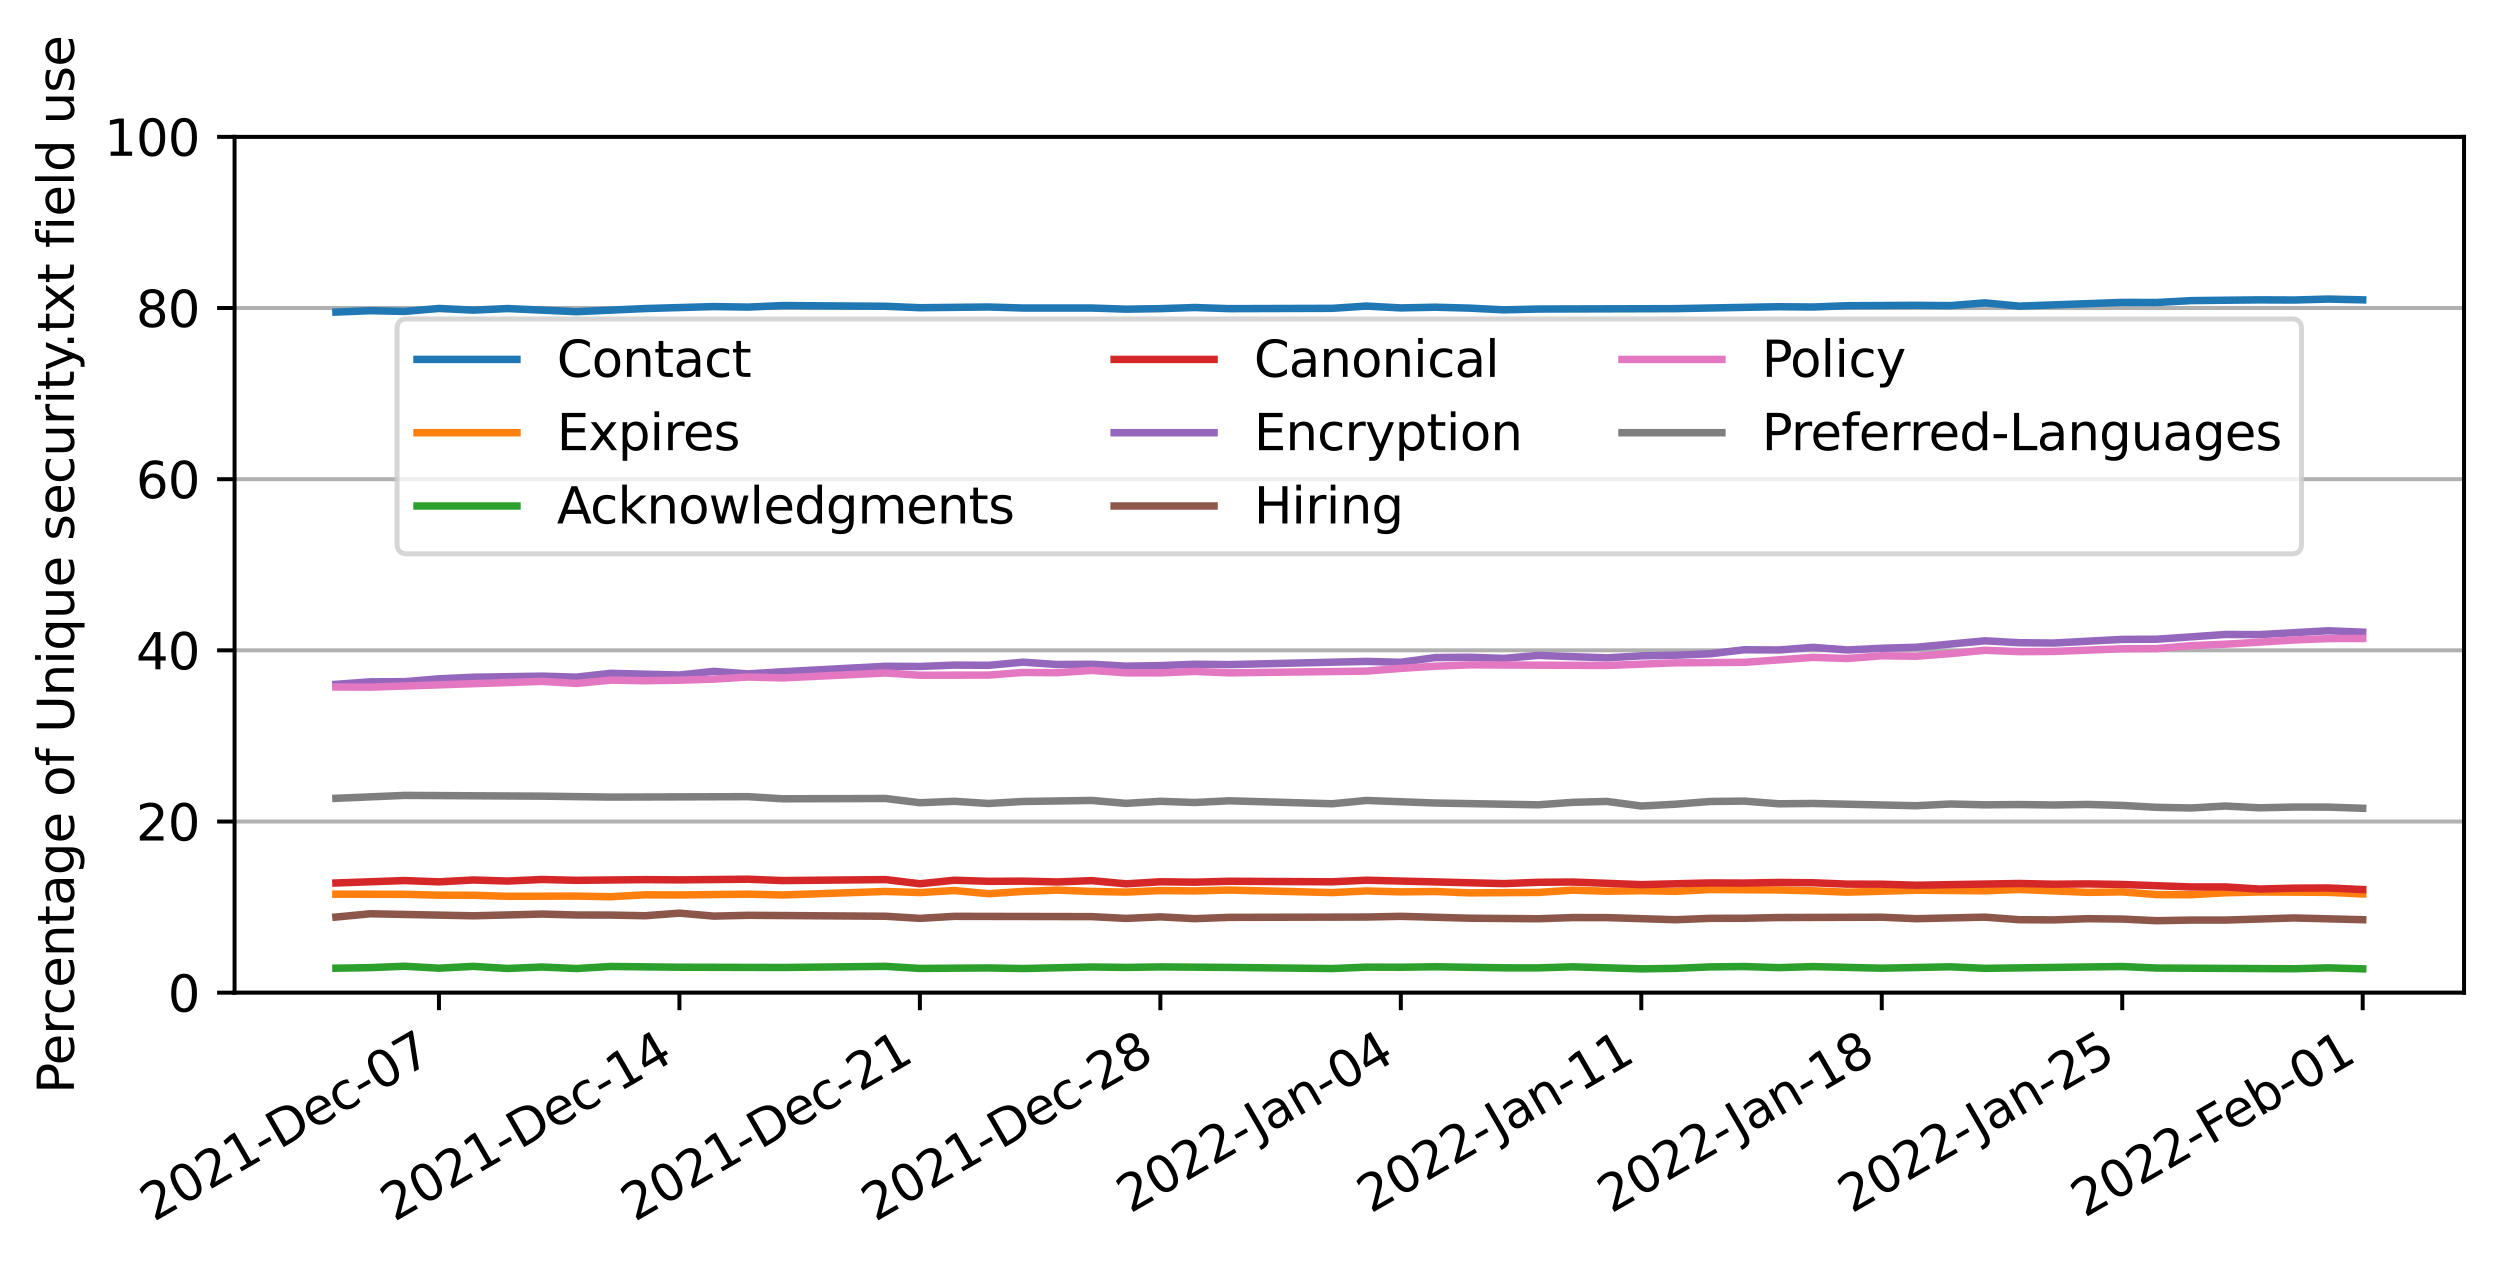 <?xml version="1.0" encoding="utf-8" standalone="no"?>
<!DOCTYPE svg PUBLIC "-//W3C//DTD SVG 1.1//EN"
  "http://www.w3.org/Graphics/SVG/1.1/DTD/svg11.dtd">
<svg xmlns:xlink="http://www.w3.org/1999/xlink" width="500.566pt" height="253.715pt" viewBox="0 0 500.566 253.715" xmlns="http://www.w3.org/2000/svg" version="1.1">
 <defs>
  <style type="text/css">*{stroke-linejoin: round; stroke-linecap: butt}</style>
 </defs>
 <g id="figure_1">
  <g id="patch_1">
   <path d="M 0 253.715 
L 500.566 253.715 
L 500.566 0 
L 0 0 
z
" style="fill: #ffffff"/>
  </g>
  <g id="axes_1">
   <g id="patch_2">
    <path d="M 46.966 198.763 
L 493.366 198.763 
L 493.366 27.403 
L 46.966 27.403 
z
" style="fill: #ffffff"/>
   </g>
   <g id="matplotlib.axis_1">
    <g id="xtick_1">
     <g id="line2d_1">
      <defs>
       <path id="m203f8d5d18" d="M 0 0 
L 0 3.5 
" style="stroke: #000000; stroke-width: 0.8"/>
      </defs>
      <g>
       <use xlink:href="#m203f8d5d18" x="87.891" y="198.763" style="stroke: #000000; stroke-width: 0.8"/>
      </g>
     </g>
     <g id="text_1">
      <!-- 2021-Dec-07 -->
      <g transform="translate(30.783 244.714)rotate(-30)scale(0.1 -0.1)">
       <defs>
        <path id="DejaVuSans-32" d="M 1228 531 
L 3431 531 
L 3431 0 
L 469 0 
L 469 531 
Q 828 903 1448 1529 
Q 2069 2156 2228 2338 
Q 2531 2678 2651 2914 
Q 2772 3150 2772 3378 
Q 2772 3750 2511 3984 
Q 2250 4219 1831 4219 
Q 1534 4219 1204 4116 
Q 875 4013 500 3803 
L 500 4441 
Q 881 4594 1212 4672 
Q 1544 4750 1819 4750 
Q 2544 4750 2975 4387 
Q 3406 4025 3406 3419 
Q 3406 3131 3298 2873 
Q 3191 2616 2906 2266 
Q 2828 2175 2409 1742 
Q 1991 1309 1228 531 
z
" transform="scale(0.016)"/>
        <path id="DejaVuSans-30" d="M 2034 4250 
Q 1547 4250 1301 3770 
Q 1056 3291 1056 2328 
Q 1056 1369 1301 889 
Q 1547 409 2034 409 
Q 2525 409 2770 889 
Q 3016 1369 3016 2328 
Q 3016 3291 2770 3770 
Q 2525 4250 2034 4250 
z
M 2034 4750 
Q 2819 4750 3233 4129 
Q 3647 3509 3647 2328 
Q 3647 1150 3233 529 
Q 2819 -91 2034 -91 
Q 1250 -91 836 529 
Q 422 1150 422 2328 
Q 422 3509 836 4129 
Q 1250 4750 2034 4750 
z
" transform="scale(0.016)"/>
        <path id="DejaVuSans-31" d="M 794 531 
L 1825 531 
L 1825 4091 
L 703 3866 
L 703 4441 
L 1819 4666 
L 2450 4666 
L 2450 531 
L 3481 531 
L 3481 0 
L 794 0 
L 794 531 
z
" transform="scale(0.016)"/>
        <path id="DejaVuSans-2d" d="M 313 2009 
L 1997 2009 
L 1997 1497 
L 313 1497 
L 313 2009 
z
" transform="scale(0.016)"/>
        <path id="DejaVuSans-44" d="M 1259 4147 
L 1259 519 
L 2022 519 
Q 2988 519 3436 956 
Q 3884 1394 3884 2338 
Q 3884 3275 3436 3711 
Q 2988 4147 2022 4147 
L 1259 4147 
z
M 628 4666 
L 1925 4666 
Q 3281 4666 3915 4102 
Q 4550 3538 4550 2338 
Q 4550 1131 3912 565 
Q 3275 0 1925 0 
L 628 0 
L 628 4666 
z
" transform="scale(0.016)"/>
        <path id="DejaVuSans-65" d="M 3597 1894 
L 3597 1613 
L 953 1613 
Q 991 1019 1311 708 
Q 1631 397 2203 397 
Q 2534 397 2845 478 
Q 3156 559 3463 722 
L 3463 178 
Q 3153 47 2828 -22 
Q 2503 -91 2169 -91 
Q 1331 -91 842 396 
Q 353 884 353 1716 
Q 353 2575 817 3079 
Q 1281 3584 2069 3584 
Q 2775 3584 3186 3129 
Q 3597 2675 3597 1894 
z
M 3022 2063 
Q 3016 2534 2758 2815 
Q 2500 3097 2075 3097 
Q 1594 3097 1305 2825 
Q 1016 2553 972 2059 
L 3022 2063 
z
" transform="scale(0.016)"/>
        <path id="DejaVuSans-63" d="M 3122 3366 
L 3122 2828 
Q 2878 2963 2633 3030 
Q 2388 3097 2138 3097 
Q 1578 3097 1268 2742 
Q 959 2388 959 1747 
Q 959 1106 1268 751 
Q 1578 397 2138 397 
Q 2388 397 2633 464 
Q 2878 531 3122 666 
L 3122 134 
Q 2881 22 2623 -34 
Q 2366 -91 2075 -91 
Q 1284 -91 818 406 
Q 353 903 353 1747 
Q 353 2603 823 3093 
Q 1294 3584 2113 3584 
Q 2378 3584 2631 3529 
Q 2884 3475 3122 3366 
z
" transform="scale(0.016)"/>
        <path id="DejaVuSans-37" d="M 525 4666 
L 3525 4666 
L 3525 4397 
L 1831 0 
L 1172 0 
L 2766 4134 
L 525 4134 
L 525 4666 
z
" transform="scale(0.016)"/>
       </defs>
       <use xlink:href="#DejaVuSans-32"/>
       <use xlink:href="#DejaVuSans-30" x="63.623"/>
       <use xlink:href="#DejaVuSans-32" x="127.246"/>
       <use xlink:href="#DejaVuSans-31" x="190.869"/>
       <use xlink:href="#DejaVuSans-2d" x="254.492"/>
       <use xlink:href="#DejaVuSans-44" x="290.576"/>
       <use xlink:href="#DejaVuSans-65" x="367.578"/>
       <use xlink:href="#DejaVuSans-63" x="429.102"/>
       <use xlink:href="#DejaVuSans-2d" x="484.082"/>
       <use xlink:href="#DejaVuSans-30" x="520.166"/>
       <use xlink:href="#DejaVuSans-37" x="583.789"/>
      </g>
     </g>
    </g>
    <g id="xtick_2">
     <g id="line2d_2">
      <g>
       <use xlink:href="#m203f8d5d18" x="136.039" y="198.763" style="stroke: #000000; stroke-width: 0.8"/>
      </g>
     </g>
     <g id="text_2">
      <!-- 2021-Dec-14 -->
      <g transform="translate(78.931 244.714)rotate(-30)scale(0.1 -0.1)">
       <defs>
        <path id="DejaVuSans-34" d="M 2419 4116 
L 825 1625 
L 2419 1625 
L 2419 4116 
z
M 2253 4666 
L 3047 4666 
L 3047 1625 
L 3713 1625 
L 3713 1100 
L 3047 1100 
L 3047 0 
L 2419 0 
L 2419 1100 
L 313 1100 
L 313 1709 
L 2253 4666 
z
" transform="scale(0.016)"/>
       </defs>
       <use xlink:href="#DejaVuSans-32"/>
       <use xlink:href="#DejaVuSans-30" x="63.623"/>
       <use xlink:href="#DejaVuSans-32" x="127.246"/>
       <use xlink:href="#DejaVuSans-31" x="190.869"/>
       <use xlink:href="#DejaVuSans-2d" x="254.492"/>
       <use xlink:href="#DejaVuSans-44" x="290.576"/>
       <use xlink:href="#DejaVuSans-65" x="367.578"/>
       <use xlink:href="#DejaVuSans-63" x="429.102"/>
       <use xlink:href="#DejaVuSans-2d" x="484.082"/>
       <use xlink:href="#DejaVuSans-31" x="520.166"/>
       <use xlink:href="#DejaVuSans-34" x="583.789"/>
      </g>
     </g>
    </g>
    <g id="xtick_3">
     <g id="line2d_3">
      <g>
       <use xlink:href="#m203f8d5d18" x="184.187" y="198.763" style="stroke: #000000; stroke-width: 0.8"/>
      </g>
     </g>
     <g id="text_3">
      <!-- 2021-Dec-21 -->
      <g transform="translate(127.079 244.714)rotate(-30)scale(0.1 -0.1)">
       <use xlink:href="#DejaVuSans-32"/>
       <use xlink:href="#DejaVuSans-30" x="63.623"/>
       <use xlink:href="#DejaVuSans-32" x="127.246"/>
       <use xlink:href="#DejaVuSans-31" x="190.869"/>
       <use xlink:href="#DejaVuSans-2d" x="254.492"/>
       <use xlink:href="#DejaVuSans-44" x="290.576"/>
       <use xlink:href="#DejaVuSans-65" x="367.578"/>
       <use xlink:href="#DejaVuSans-63" x="429.102"/>
       <use xlink:href="#DejaVuSans-2d" x="484.082"/>
       <use xlink:href="#DejaVuSans-32" x="520.166"/>
       <use xlink:href="#DejaVuSans-31" x="583.789"/>
      </g>
     </g>
    </g>
    <g id="xtick_4">
     <g id="line2d_4">
      <g>
       <use xlink:href="#m203f8d5d18" x="232.335" y="198.763" style="stroke: #000000; stroke-width: 0.8"/>
      </g>
     </g>
     <g id="text_4">
      <!-- 2021-Dec-28 -->
      <g transform="translate(175.227 244.714)rotate(-30)scale(0.1 -0.1)">
       <defs>
        <path id="DejaVuSans-38" d="M 2034 2216 
Q 1584 2216 1326 1975 
Q 1069 1734 1069 1313 
Q 1069 891 1326 650 
Q 1584 409 2034 409 
Q 2484 409 2743 651 
Q 3003 894 3003 1313 
Q 3003 1734 2745 1975 
Q 2488 2216 2034 2216 
z
M 1403 2484 
Q 997 2584 770 2862 
Q 544 3141 544 3541 
Q 544 4100 942 4425 
Q 1341 4750 2034 4750 
Q 2731 4750 3128 4425 
Q 3525 4100 3525 3541 
Q 3525 3141 3298 2862 
Q 3072 2584 2669 2484 
Q 3125 2378 3379 2068 
Q 3634 1759 3634 1313 
Q 3634 634 3220 271 
Q 2806 -91 2034 -91 
Q 1263 -91 848 271 
Q 434 634 434 1313 
Q 434 1759 690 2068 
Q 947 2378 1403 2484 
z
M 1172 3481 
Q 1172 3119 1398 2916 
Q 1625 2713 2034 2713 
Q 2441 2713 2670 2916 
Q 2900 3119 2900 3481 
Q 2900 3844 2670 4047 
Q 2441 4250 2034 4250 
Q 1625 4250 1398 4047 
Q 1172 3844 1172 3481 
z
" transform="scale(0.016)"/>
       </defs>
       <use xlink:href="#DejaVuSans-32"/>
       <use xlink:href="#DejaVuSans-30" x="63.623"/>
       <use xlink:href="#DejaVuSans-32" x="127.246"/>
       <use xlink:href="#DejaVuSans-31" x="190.869"/>
       <use xlink:href="#DejaVuSans-2d" x="254.492"/>
       <use xlink:href="#DejaVuSans-44" x="290.576"/>
       <use xlink:href="#DejaVuSans-65" x="367.578"/>
       <use xlink:href="#DejaVuSans-63" x="429.102"/>
       <use xlink:href="#DejaVuSans-2d" x="484.082"/>
       <use xlink:href="#DejaVuSans-32" x="520.166"/>
       <use xlink:href="#DejaVuSans-38" x="583.789"/>
      </g>
     </g>
    </g>
    <g id="xtick_5">
     <g id="line2d_5">
      <g>
       <use xlink:href="#m203f8d5d18" x="280.483" y="198.763" style="stroke: #000000; stroke-width: 0.8"/>
      </g>
     </g>
     <g id="text_5">
      <!-- 2022-Jan-04 -->
      <g transform="translate(226.296 243.028)rotate(-30)scale(0.1 -0.1)">
       <defs>
        <path id="DejaVuSans-4a" d="M 628 4666 
L 1259 4666 
L 1259 325 
Q 1259 -519 939 -900 
Q 619 -1281 -91 -1281 
L -331 -1281 
L -331 -750 
L -134 -750 
Q 284 -750 456 -515 
Q 628 -281 628 325 
L 628 4666 
z
" transform="scale(0.016)"/>
        <path id="DejaVuSans-61" d="M 2194 1759 
Q 1497 1759 1228 1600 
Q 959 1441 959 1056 
Q 959 750 1161 570 
Q 1363 391 1709 391 
Q 2188 391 2477 730 
Q 2766 1069 2766 1631 
L 2766 1759 
L 2194 1759 
z
M 3341 1997 
L 3341 0 
L 2766 0 
L 2766 531 
Q 2569 213 2275 61 
Q 1981 -91 1556 -91 
Q 1019 -91 701 211 
Q 384 513 384 1019 
Q 384 1609 779 1909 
Q 1175 2209 1959 2209 
L 2766 2209 
L 2766 2266 
Q 2766 2663 2505 2880 
Q 2244 3097 1772 3097 
Q 1472 3097 1187 3025 
Q 903 2953 641 2809 
L 641 3341 
Q 956 3463 1253 3523 
Q 1550 3584 1831 3584 
Q 2591 3584 2966 3190 
Q 3341 2797 3341 1997 
z
" transform="scale(0.016)"/>
        <path id="DejaVuSans-6e" d="M 3513 2113 
L 3513 0 
L 2938 0 
L 2938 2094 
Q 2938 2591 2744 2837 
Q 2550 3084 2163 3084 
Q 1697 3084 1428 2787 
Q 1159 2491 1159 1978 
L 1159 0 
L 581 0 
L 581 3500 
L 1159 3500 
L 1159 2956 
Q 1366 3272 1645 3428 
Q 1925 3584 2291 3584 
Q 2894 3584 3203 3211 
Q 3513 2838 3513 2113 
z
" transform="scale(0.016)"/>
       </defs>
       <use xlink:href="#DejaVuSans-32"/>
       <use xlink:href="#DejaVuSans-30" x="63.623"/>
       <use xlink:href="#DejaVuSans-32" x="127.246"/>
       <use xlink:href="#DejaVuSans-32" x="190.869"/>
       <use xlink:href="#DejaVuSans-2d" x="254.492"/>
       <use xlink:href="#DejaVuSans-4a" x="296.201"/>
       <use xlink:href="#DejaVuSans-61" x="325.693"/>
       <use xlink:href="#DejaVuSans-6e" x="386.973"/>
       <use xlink:href="#DejaVuSans-2d" x="450.352"/>
       <use xlink:href="#DejaVuSans-30" x="486.436"/>
       <use xlink:href="#DejaVuSans-34" x="550.059"/>
      </g>
     </g>
    </g>
    <g id="xtick_6">
     <g id="line2d_6">
      <g>
       <use xlink:href="#m203f8d5d18" x="328.631" y="198.763" style="stroke: #000000; stroke-width: 0.8"/>
      </g>
     </g>
     <g id="text_6">
      <!-- 2022-Jan-11 -->
      <g transform="translate(274.444 243.028)rotate(-30)scale(0.1 -0.1)">
       <use xlink:href="#DejaVuSans-32"/>
       <use xlink:href="#DejaVuSans-30" x="63.623"/>
       <use xlink:href="#DejaVuSans-32" x="127.246"/>
       <use xlink:href="#DejaVuSans-32" x="190.869"/>
       <use xlink:href="#DejaVuSans-2d" x="254.492"/>
       <use xlink:href="#DejaVuSans-4a" x="296.201"/>
       <use xlink:href="#DejaVuSans-61" x="325.693"/>
       <use xlink:href="#DejaVuSans-6e" x="386.973"/>
       <use xlink:href="#DejaVuSans-2d" x="450.352"/>
       <use xlink:href="#DejaVuSans-31" x="486.436"/>
       <use xlink:href="#DejaVuSans-31" x="550.059"/>
      </g>
     </g>
    </g>
    <g id="xtick_7">
     <g id="line2d_7">
      <g>
       <use xlink:href="#m203f8d5d18" x="376.779" y="198.763" style="stroke: #000000; stroke-width: 0.8"/>
      </g>
     </g>
     <g id="text_7">
      <!-- 2022-Jan-18 -->
      <g transform="translate(322.592 243.028)rotate(-30)scale(0.1 -0.1)">
       <use xlink:href="#DejaVuSans-32"/>
       <use xlink:href="#DejaVuSans-30" x="63.623"/>
       <use xlink:href="#DejaVuSans-32" x="127.246"/>
       <use xlink:href="#DejaVuSans-32" x="190.869"/>
       <use xlink:href="#DejaVuSans-2d" x="254.492"/>
       <use xlink:href="#DejaVuSans-4a" x="296.201"/>
       <use xlink:href="#DejaVuSans-61" x="325.693"/>
       <use xlink:href="#DejaVuSans-6e" x="386.973"/>
       <use xlink:href="#DejaVuSans-2d" x="450.352"/>
       <use xlink:href="#DejaVuSans-31" x="486.436"/>
       <use xlink:href="#DejaVuSans-38" x="550.059"/>
      </g>
     </g>
    </g>
    <g id="xtick_8">
     <g id="line2d_8">
      <g>
       <use xlink:href="#m203f8d5d18" x="424.927" y="198.763" style="stroke: #000000; stroke-width: 0.8"/>
      </g>
     </g>
     <g id="text_8">
      <!-- 2022-Jan-25 -->
      <g transform="translate(370.74 243.028)rotate(-30)scale(0.1 -0.1)">
       <defs>
        <path id="DejaVuSans-35" d="M 691 4666 
L 3169 4666 
L 3169 4134 
L 1269 4134 
L 1269 2991 
Q 1406 3038 1543 3061 
Q 1681 3084 1819 3084 
Q 2600 3084 3056 2656 
Q 3513 2228 3513 1497 
Q 3513 744 3044 326 
Q 2575 -91 1722 -91 
Q 1428 -91 1123 -41 
Q 819 9 494 109 
L 494 744 
Q 775 591 1075 516 
Q 1375 441 1709 441 
Q 2250 441 2565 725 
Q 2881 1009 2881 1497 
Q 2881 1984 2565 2268 
Q 2250 2553 1709 2553 
Q 1456 2553 1204 2497 
Q 953 2441 691 2322 
L 691 4666 
z
" transform="scale(0.016)"/>
       </defs>
       <use xlink:href="#DejaVuSans-32"/>
       <use xlink:href="#DejaVuSans-30" x="63.623"/>
       <use xlink:href="#DejaVuSans-32" x="127.246"/>
       <use xlink:href="#DejaVuSans-32" x="190.869"/>
       <use xlink:href="#DejaVuSans-2d" x="254.492"/>
       <use xlink:href="#DejaVuSans-4a" x="296.201"/>
       <use xlink:href="#DejaVuSans-61" x="325.693"/>
       <use xlink:href="#DejaVuSans-6e" x="386.973"/>
       <use xlink:href="#DejaVuSans-2d" x="450.352"/>
       <use xlink:href="#DejaVuSans-32" x="486.436"/>
       <use xlink:href="#DejaVuSans-35" x="550.059"/>
      </g>
     </g>
    </g>
    <g id="xtick_9">
     <g id="line2d_9">
      <g>
       <use xlink:href="#m203f8d5d18" x="473.075" y="198.763" style="stroke: #000000; stroke-width: 0.8"/>
      </g>
     </g>
     <g id="text_9">
      <!-- 2022-Feb-01 -->
      <g transform="translate(417.394 243.89)rotate(-30)scale(0.1 -0.1)">
       <defs>
        <path id="DejaVuSans-46" d="M 628 4666 
L 3309 4666 
L 3309 4134 
L 1259 4134 
L 1259 2759 
L 3109 2759 
L 3109 2228 
L 1259 2228 
L 1259 0 
L 628 0 
L 628 4666 
z
" transform="scale(0.016)"/>
        <path id="DejaVuSans-62" d="M 3116 1747 
Q 3116 2381 2855 2742 
Q 2594 3103 2138 3103 
Q 1681 3103 1420 2742 
Q 1159 2381 1159 1747 
Q 1159 1113 1420 752 
Q 1681 391 2138 391 
Q 2594 391 2855 752 
Q 3116 1113 3116 1747 
z
M 1159 2969 
Q 1341 3281 1617 3432 
Q 1894 3584 2278 3584 
Q 2916 3584 3314 3078 
Q 3713 2572 3713 1747 
Q 3713 922 3314 415 
Q 2916 -91 2278 -91 
Q 1894 -91 1617 61 
Q 1341 213 1159 525 
L 1159 0 
L 581 0 
L 581 4863 
L 1159 4863 
L 1159 2969 
z
" transform="scale(0.016)"/>
       </defs>
       <use xlink:href="#DejaVuSans-32"/>
       <use xlink:href="#DejaVuSans-30" x="63.623"/>
       <use xlink:href="#DejaVuSans-32" x="127.246"/>
       <use xlink:href="#DejaVuSans-32" x="190.869"/>
       <use xlink:href="#DejaVuSans-2d" x="254.492"/>
       <use xlink:href="#DejaVuSans-46" x="290.576"/>
       <use xlink:href="#DejaVuSans-65" x="342.596"/>
       <use xlink:href="#DejaVuSans-62" x="404.119"/>
       <use xlink:href="#DejaVuSans-2d" x="467.596"/>
       <use xlink:href="#DejaVuSans-30" x="503.68"/>
       <use xlink:href="#DejaVuSans-31" x="567.303"/>
      </g>
     </g>
    </g>
   </g>
   <g id="matplotlib.axis_2">
    <g id="ytick_1">
     <g id="line2d_10">
      <path d="M 46.966 198.763 
L 493.366 198.763 
" clip-path="url(#p9c976a4641)" style="fill: none; stroke: #b0b0b0; stroke-width: 0.8; stroke-linecap: square"/>
     </g>
     <g id="line2d_11">
      <defs>
       <path id="m3d4b654dd0" d="M 0 0 
L -3.5 0 
" style="stroke: #000000; stroke-width: 0.8"/>
      </defs>
      <g>
       <use xlink:href="#m3d4b654dd0" x="46.966" y="198.763" style="stroke: #000000; stroke-width: 0.8"/>
      </g>
     </g>
     <g id="text_10">
      <!-- 0 -->
      <g transform="translate(33.603 202.562)scale(0.1 -0.1)">
       <use xlink:href="#DejaVuSans-30"/>
      </g>
     </g>
    </g>
    <g id="ytick_2">
     <g id="line2d_12">
      <path d="M 46.966 164.491 
L 493.366 164.491 
" clip-path="url(#p9c976a4641)" style="fill: none; stroke: #b0b0b0; stroke-width: 0.8; stroke-linecap: square"/>
     </g>
     <g id="line2d_13">
      <g>
       <use xlink:href="#m3d4b654dd0" x="46.966" y="164.491" style="stroke: #000000; stroke-width: 0.8"/>
      </g>
     </g>
     <g id="text_11">
      <!-- 20 -->
      <g transform="translate(27.241 168.29)scale(0.1 -0.1)">
       <use xlink:href="#DejaVuSans-32"/>
       <use xlink:href="#DejaVuSans-30" x="63.623"/>
      </g>
     </g>
    </g>
    <g id="ytick_3">
     <g id="line2d_14">
      <path d="M 46.966 130.219 
L 493.366 130.219 
" clip-path="url(#p9c976a4641)" style="fill: none; stroke: #b0b0b0; stroke-width: 0.8; stroke-linecap: square"/>
     </g>
     <g id="line2d_15">
      <g>
       <use xlink:href="#m3d4b654dd0" x="46.966" y="130.219" style="stroke: #000000; stroke-width: 0.8"/>
      </g>
     </g>
     <g id="text_12">
      <!-- 40 -->
      <g transform="translate(27.241 134.018)scale(0.1 -0.1)">
       <use xlink:href="#DejaVuSans-34"/>
       <use xlink:href="#DejaVuSans-30" x="63.623"/>
      </g>
     </g>
    </g>
    <g id="ytick_4">
     <g id="line2d_16">
      <path d="M 46.966 95.947 
L 493.366 95.947 
" clip-path="url(#p9c976a4641)" style="fill: none; stroke: #b0b0b0; stroke-width: 0.8; stroke-linecap: square"/>
     </g>
     <g id="line2d_17">
      <g>
       <use xlink:href="#m3d4b654dd0" x="46.966" y="95.947" style="stroke: #000000; stroke-width: 0.8"/>
      </g>
     </g>
     <g id="text_13">
      <!-- 60 -->
      <g transform="translate(27.241 99.746)scale(0.1 -0.1)">
       <defs>
        <path id="DejaVuSans-36" d="M 2113 2584 
Q 1688 2584 1439 2293 
Q 1191 2003 1191 1497 
Q 1191 994 1439 701 
Q 1688 409 2113 409 
Q 2538 409 2786 701 
Q 3034 994 3034 1497 
Q 3034 2003 2786 2293 
Q 2538 2584 2113 2584 
z
M 3366 4563 
L 3366 3988 
Q 3128 4100 2886 4159 
Q 2644 4219 2406 4219 
Q 1781 4219 1451 3797 
Q 1122 3375 1075 2522 
Q 1259 2794 1537 2939 
Q 1816 3084 2150 3084 
Q 2853 3084 3261 2657 
Q 3669 2231 3669 1497 
Q 3669 778 3244 343 
Q 2819 -91 2113 -91 
Q 1303 -91 875 529 
Q 447 1150 447 2328 
Q 447 3434 972 4092 
Q 1497 4750 2381 4750 
Q 2619 4750 2861 4703 
Q 3103 4656 3366 4563 
z
" transform="scale(0.016)"/>
       </defs>
       <use xlink:href="#DejaVuSans-36"/>
       <use xlink:href="#DejaVuSans-30" x="63.623"/>
      </g>
     </g>
    </g>
    <g id="ytick_5">
     <g id="line2d_18">
      <path d="M 46.966 61.675 
L 493.366 61.675 
" clip-path="url(#p9c976a4641)" style="fill: none; stroke: #b0b0b0; stroke-width: 0.8; stroke-linecap: square"/>
     </g>
     <g id="line2d_19">
      <g>
       <use xlink:href="#m3d4b654dd0" x="46.966" y="61.675" style="stroke: #000000; stroke-width: 0.8"/>
      </g>
     </g>
     <g id="text_14">
      <!-- 80 -->
      <g transform="translate(27.241 65.474)scale(0.1 -0.1)">
       <use xlink:href="#DejaVuSans-38"/>
       <use xlink:href="#DejaVuSans-30" x="63.623"/>
      </g>
     </g>
    </g>
    <g id="ytick_6">
     <g id="line2d_20">
      <path d="M 46.966 27.403 
L 493.366 27.403 
" clip-path="url(#p9c976a4641)" style="fill: none; stroke: #b0b0b0; stroke-width: 0.8; stroke-linecap: square"/>
     </g>
     <g id="line2d_21">
      <g>
       <use xlink:href="#m3d4b654dd0" x="46.966" y="27.403" style="stroke: #000000; stroke-width: 0.8"/>
      </g>
     </g>
     <g id="text_15">
      <!-- 100 -->
      <g transform="translate(20.878 31.202)scale(0.1 -0.1)">
       <use xlink:href="#DejaVuSans-31"/>
       <use xlink:href="#DejaVuSans-30" x="63.623"/>
       <use xlink:href="#DejaVuSans-30" x="127.246"/>
      </g>
     </g>
    </g>
    <g id="text_16">
     <!-- Percentage of Unique security.txt field use -->
     <g transform="translate(14.798 218.966)rotate(-90)scale(0.1 -0.1)">
      <defs>
       <path id="DejaVuSans-50" d="M 1259 4147 
L 1259 2394 
L 2053 2394 
Q 2494 2394 2734 2622 
Q 2975 2850 2975 3272 
Q 2975 3691 2734 3919 
Q 2494 4147 2053 4147 
L 1259 4147 
z
M 628 4666 
L 2053 4666 
Q 2838 4666 3239 4311 
Q 3641 3956 3641 3272 
Q 3641 2581 3239 2228 
Q 2838 1875 2053 1875 
L 1259 1875 
L 1259 0 
L 628 0 
L 628 4666 
z
" transform="scale(0.016)"/>
       <path id="DejaVuSans-72" d="M 2631 2963 
Q 2534 3019 2420 3045 
Q 2306 3072 2169 3072 
Q 1681 3072 1420 2755 
Q 1159 2438 1159 1844 
L 1159 0 
L 581 0 
L 581 3500 
L 1159 3500 
L 1159 2956 
Q 1341 3275 1631 3429 
Q 1922 3584 2338 3584 
Q 2397 3584 2469 3576 
Q 2541 3569 2628 3553 
L 2631 2963 
z
" transform="scale(0.016)"/>
       <path id="DejaVuSans-74" d="M 1172 4494 
L 1172 3500 
L 2356 3500 
L 2356 3053 
L 1172 3053 
L 1172 1153 
Q 1172 725 1289 603 
Q 1406 481 1766 481 
L 2356 481 
L 2356 0 
L 1766 0 
Q 1100 0 847 248 
Q 594 497 594 1153 
L 594 3053 
L 172 3053 
L 172 3500 
L 594 3500 
L 594 4494 
L 1172 4494 
z
" transform="scale(0.016)"/>
       <path id="DejaVuSans-67" d="M 2906 1791 
Q 2906 2416 2648 2759 
Q 2391 3103 1925 3103 
Q 1463 3103 1205 2759 
Q 947 2416 947 1791 
Q 947 1169 1205 825 
Q 1463 481 1925 481 
Q 2391 481 2648 825 
Q 2906 1169 2906 1791 
z
M 3481 434 
Q 3481 -459 3084 -895 
Q 2688 -1331 1869 -1331 
Q 1566 -1331 1297 -1286 
Q 1028 -1241 775 -1147 
L 775 -588 
Q 1028 -725 1275 -790 
Q 1522 -856 1778 -856 
Q 2344 -856 2625 -561 
Q 2906 -266 2906 331 
L 2906 616 
Q 2728 306 2450 153 
Q 2172 0 1784 0 
Q 1141 0 747 490 
Q 353 981 353 1791 
Q 353 2603 747 3093 
Q 1141 3584 1784 3584 
Q 2172 3584 2450 3431 
Q 2728 3278 2906 2969 
L 2906 3500 
L 3481 3500 
L 3481 434 
z
" transform="scale(0.016)"/>
       <path id="DejaVuSans-20" transform="scale(0.016)"/>
       <path id="DejaVuSans-6f" d="M 1959 3097 
Q 1497 3097 1228 2736 
Q 959 2375 959 1747 
Q 959 1119 1226 758 
Q 1494 397 1959 397 
Q 2419 397 2687 759 
Q 2956 1122 2956 1747 
Q 2956 2369 2687 2733 
Q 2419 3097 1959 3097 
z
M 1959 3584 
Q 2709 3584 3137 3096 
Q 3566 2609 3566 1747 
Q 3566 888 3137 398 
Q 2709 -91 1959 -91 
Q 1206 -91 779 398 
Q 353 888 353 1747 
Q 353 2609 779 3096 
Q 1206 3584 1959 3584 
z
" transform="scale(0.016)"/>
       <path id="DejaVuSans-66" d="M 2375 4863 
L 2375 4384 
L 1825 4384 
Q 1516 4384 1395 4259 
Q 1275 4134 1275 3809 
L 1275 3500 
L 2222 3500 
L 2222 3053 
L 1275 3053 
L 1275 0 
L 697 0 
L 697 3053 
L 147 3053 
L 147 3500 
L 697 3500 
L 697 3744 
Q 697 4328 969 4595 
Q 1241 4863 1831 4863 
L 2375 4863 
z
" transform="scale(0.016)"/>
       <path id="DejaVuSans-55" d="M 556 4666 
L 1191 4666 
L 1191 1831 
Q 1191 1081 1462 751 
Q 1734 422 2344 422 
Q 2950 422 3222 751 
Q 3494 1081 3494 1831 
L 3494 4666 
L 4128 4666 
L 4128 1753 
Q 4128 841 3676 375 
Q 3225 -91 2344 -91 
Q 1459 -91 1007 375 
Q 556 841 556 1753 
L 556 4666 
z
" transform="scale(0.016)"/>
       <path id="DejaVuSans-69" d="M 603 3500 
L 1178 3500 
L 1178 0 
L 603 0 
L 603 3500 
z
M 603 4863 
L 1178 4863 
L 1178 4134 
L 603 4134 
L 603 4863 
z
" transform="scale(0.016)"/>
       <path id="DejaVuSans-71" d="M 947 1747 
Q 947 1113 1208 752 
Q 1469 391 1925 391 
Q 2381 391 2643 752 
Q 2906 1113 2906 1747 
Q 2906 2381 2643 2742 
Q 2381 3103 1925 3103 
Q 1469 3103 1208 2742 
Q 947 2381 947 1747 
z
M 2906 525 
Q 2725 213 2448 61 
Q 2172 -91 1784 -91 
Q 1150 -91 751 415 
Q 353 922 353 1747 
Q 353 2572 751 3078 
Q 1150 3584 1784 3584 
Q 2172 3584 2448 3432 
Q 2725 3281 2906 2969 
L 2906 3500 
L 3481 3500 
L 3481 -1331 
L 2906 -1331 
L 2906 525 
z
" transform="scale(0.016)"/>
       <path id="DejaVuSans-75" d="M 544 1381 
L 544 3500 
L 1119 3500 
L 1119 1403 
Q 1119 906 1312 657 
Q 1506 409 1894 409 
Q 2359 409 2629 706 
Q 2900 1003 2900 1516 
L 2900 3500 
L 3475 3500 
L 3475 0 
L 2900 0 
L 2900 538 
Q 2691 219 2414 64 
Q 2138 -91 1772 -91 
Q 1169 -91 856 284 
Q 544 659 544 1381 
z
M 1991 3584 
L 1991 3584 
z
" transform="scale(0.016)"/>
       <path id="DejaVuSans-73" d="M 2834 3397 
L 2834 2853 
Q 2591 2978 2328 3040 
Q 2066 3103 1784 3103 
Q 1356 3103 1142 2972 
Q 928 2841 928 2578 
Q 928 2378 1081 2264 
Q 1234 2150 1697 2047 
L 1894 2003 
Q 2506 1872 2764 1633 
Q 3022 1394 3022 966 
Q 3022 478 2636 193 
Q 2250 -91 1575 -91 
Q 1294 -91 989 -36 
Q 684 19 347 128 
L 347 722 
Q 666 556 975 473 
Q 1284 391 1588 391 
Q 1994 391 2212 530 
Q 2431 669 2431 922 
Q 2431 1156 2273 1281 
Q 2116 1406 1581 1522 
L 1381 1569 
Q 847 1681 609 1914 
Q 372 2147 372 2553 
Q 372 3047 722 3315 
Q 1072 3584 1716 3584 
Q 2034 3584 2315 3537 
Q 2597 3491 2834 3397 
z
" transform="scale(0.016)"/>
       <path id="DejaVuSans-79" d="M 2059 -325 
Q 1816 -950 1584 -1140 
Q 1353 -1331 966 -1331 
L 506 -1331 
L 506 -850 
L 844 -850 
Q 1081 -850 1212 -737 
Q 1344 -625 1503 -206 
L 1606 56 
L 191 3500 
L 800 3500 
L 1894 763 
L 2988 3500 
L 3597 3500 
L 2059 -325 
z
" transform="scale(0.016)"/>
       <path id="DejaVuSans-2e" d="M 684 794 
L 1344 794 
L 1344 0 
L 684 0 
L 684 794 
z
" transform="scale(0.016)"/>
       <path id="DejaVuSans-78" d="M 3513 3500 
L 2247 1797 
L 3578 0 
L 2900 0 
L 1881 1375 
L 863 0 
L 184 0 
L 1544 1831 
L 300 3500 
L 978 3500 
L 1906 2253 
L 2834 3500 
L 3513 3500 
z
" transform="scale(0.016)"/>
       <path id="DejaVuSans-6c" d="M 603 4863 
L 1178 4863 
L 1178 0 
L 603 0 
L 603 4863 
z
" transform="scale(0.016)"/>
       <path id="DejaVuSans-64" d="M 2906 2969 
L 2906 4863 
L 3481 4863 
L 3481 0 
L 2906 0 
L 2906 525 
Q 2725 213 2448 61 
Q 2172 -91 1784 -91 
Q 1150 -91 751 415 
Q 353 922 353 1747 
Q 353 2572 751 3078 
Q 1150 3584 1784 3584 
Q 2172 3584 2448 3432 
Q 2725 3281 2906 2969 
z
M 947 1747 
Q 947 1113 1208 752 
Q 1469 391 1925 391 
Q 2381 391 2643 752 
Q 2906 1113 2906 1747 
Q 2906 2381 2643 2742 
Q 2381 3103 1925 3103 
Q 1469 3103 1208 2742 
Q 947 2381 947 1747 
z
" transform="scale(0.016)"/>
      </defs>
      <use xlink:href="#DejaVuSans-50"/>
      <use xlink:href="#DejaVuSans-65" x="56.678"/>
      <use xlink:href="#DejaVuSans-72" x="118.201"/>
      <use xlink:href="#DejaVuSans-63" x="157.064"/>
      <use xlink:href="#DejaVuSans-65" x="212.045"/>
      <use xlink:href="#DejaVuSans-6e" x="273.568"/>
      <use xlink:href="#DejaVuSans-74" x="336.947"/>
      <use xlink:href="#DejaVuSans-61" x="376.156"/>
      <use xlink:href="#DejaVuSans-67" x="437.436"/>
      <use xlink:href="#DejaVuSans-65" x="500.912"/>
      <use xlink:href="#DejaVuSans-20" x="562.436"/>
      <use xlink:href="#DejaVuSans-6f" x="594.223"/>
      <use xlink:href="#DejaVuSans-66" x="655.404"/>
      <use xlink:href="#DejaVuSans-20" x="690.609"/>
      <use xlink:href="#DejaVuSans-55" x="722.396"/>
      <use xlink:href="#DejaVuSans-6e" x="795.59"/>
      <use xlink:href="#DejaVuSans-69" x="858.969"/>
      <use xlink:href="#DejaVuSans-71" x="886.752"/>
      <use xlink:href="#DejaVuSans-75" x="950.229"/>
      <use xlink:href="#DejaVuSans-65" x="1013.607"/>
      <use xlink:href="#DejaVuSans-20" x="1075.131"/>
      <use xlink:href="#DejaVuSans-73" x="1106.918"/>
      <use xlink:href="#DejaVuSans-65" x="1159.018"/>
      <use xlink:href="#DejaVuSans-63" x="1220.541"/>
      <use xlink:href="#DejaVuSans-75" x="1275.521"/>
      <use xlink:href="#DejaVuSans-72" x="1338.9"/>
      <use xlink:href="#DejaVuSans-69" x="1380.014"/>
      <use xlink:href="#DejaVuSans-74" x="1407.797"/>
      <use xlink:href="#DejaVuSans-79" x="1447.006"/>
      <use xlink:href="#DejaVuSans-2e" x="1491.936"/>
      <use xlink:href="#DejaVuSans-74" x="1523.723"/>
      <use xlink:href="#DejaVuSans-78" x="1562.932"/>
      <use xlink:href="#DejaVuSans-74" x="1622.111"/>
      <use xlink:href="#DejaVuSans-20" x="1661.32"/>
      <use xlink:href="#DejaVuSans-66" x="1693.107"/>
      <use xlink:href="#DejaVuSans-69" x="1728.312"/>
      <use xlink:href="#DejaVuSans-65" x="1756.096"/>
      <use xlink:href="#DejaVuSans-6c" x="1817.619"/>
      <use xlink:href="#DejaVuSans-64" x="1845.402"/>
      <use xlink:href="#DejaVuSans-20" x="1908.879"/>
      <use xlink:href="#DejaVuSans-75" x="1940.666"/>
      <use xlink:href="#DejaVuSans-73" x="2004.045"/>
      <use xlink:href="#DejaVuSans-65" x="2056.145"/>
     </g>
    </g>
   </g>
   <g id="line2d_22">
    <path d="M 67.257 62.485 
L 74.135 62.209 
L 81.013 62.353 
L 87.891 61.76 
L 94.77 62.097 
L 101.648 61.78 
L 115.404 62.411 
L 129.161 61.78 
L 142.918 61.385 
L 149.796 61.489 
L 156.674 61.181 
L 177.309 61.323 
L 184.187 61.613 
L 197.944 61.468 
L 204.822 61.675 
L 218.579 61.675 
L 225.457 61.902 
L 232.335 61.799 
L 239.213 61.572 
L 246.092 61.799 
L 266.726 61.736 
L 273.605 61.286 
L 280.483 61.654 
L 287.361 61.512 
L 294.24 61.695 
L 301.118 62.04 
L 307.996 61.878 
L 335.509 61.797 
L 356.144 61.414 
L 363.022 61.474 
L 369.901 61.212 
L 383.657 61.134 
L 390.535 61.196 
L 397.414 60.64 
L 404.292 61.297 
L 424.927 60.547 
L 431.805 60.569 
L 438.683 60.192 
L 452.44 60.038 
L 459.318 60.071 
L 466.196 59.88 
L 473.075 60.038 
L 473.075 60.038 
" clip-path="url(#p9c976a4641)" style="fill: none; stroke: #1f77b4; stroke-width: 1.5; stroke-linecap: square"/>
   </g>
   <g id="line2d_23">
    <path d="M 67.257 179.036 
L 81.013 179.064 
L 87.891 179.237 
L 94.77 179.254 
L 101.648 179.465 
L 115.404 179.419 
L 122.283 179.548 
L 129.161 179.164 
L 136.039 179.191 
L 149.796 179.034 
L 156.674 179.196 
L 177.309 178.493 
L 184.187 178.712 
L 191.065 178.311 
L 197.944 178.943 
L 204.822 178.488 
L 211.7 178.228 
L 218.579 178.488 
L 225.457 178.621 
L 232.335 178.311 
L 239.213 178.385 
L 246.092 178.208 
L 266.726 178.718 
L 273.605 178.392 
L 280.483 178.579 
L 287.361 178.501 
L 294.24 178.776 
L 307.996 178.686 
L 314.874 178.232 
L 321.753 178.447 
L 328.631 178.346 
L 335.509 178.472 
L 342.388 178.102 
L 356.144 178.196 
L 363.022 178.36 
L 369.901 178.638 
L 383.657 178.244 
L 397.414 178.363 
L 404.292 178.088 
L 418.049 178.673 
L 424.927 178.58 
L 431.805 179.12 
L 438.683 179.148 
L 445.562 178.758 
L 452.44 178.597 
L 466.196 178.672 
L 473.075 178.987 
L 473.075 178.987 
" clip-path="url(#p9c976a4641)" style="fill: none; stroke: #ff7f0e; stroke-width: 1.5; stroke-linecap: square"/>
   </g>
   <g id="line2d_24">
    <path d="M 67.257 193.858 
L 74.135 193.745 
L 81.013 193.467 
L 87.891 193.855 
L 94.77 193.49 
L 101.648 193.912 
L 108.526 193.621 
L 115.404 193.927 
L 122.283 193.513 
L 136.039 193.662 
L 156.674 193.717 
L 177.309 193.489 
L 184.187 193.905 
L 197.944 193.808 
L 204.822 193.926 
L 218.579 193.617 
L 225.457 193.702 
L 232.335 193.598 
L 246.092 193.702 
L 266.726 193.931 
L 273.605 193.645 
L 280.483 193.666 
L 287.361 193.57 
L 301.118 193.786 
L 307.996 193.794 
L 314.874 193.579 
L 328.631 193.989 
L 335.509 193.893 
L 342.388 193.598 
L 349.266 193.527 
L 356.144 193.746 
L 363.022 193.537 
L 376.779 193.858 
L 390.535 193.579 
L 397.414 193.887 
L 424.927 193.519 
L 431.805 193.827 
L 459.318 193.97 
L 466.196 193.789 
L 473.075 193.989 
L 473.075 193.989 
" clip-path="url(#p9c976a4641)" style="fill: none; stroke: #2ca02c; stroke-width: 1.5; stroke-linecap: square"/>
   </g>
   <g id="line2d_25">
    <path d="M 67.257 176.796 
L 81.013 176.31 
L 87.891 176.569 
L 94.77 176.196 
L 101.648 176.407 
L 108.526 176.097 
L 115.404 176.265 
L 129.161 176.124 
L 136.039 176.172 
L 149.796 176.039 
L 156.674 176.313 
L 177.309 176.115 
L 184.187 176.955 
L 191.065 176.245 
L 197.944 176.465 
L 204.822 176.429 
L 211.7 176.586 
L 218.579 176.326 
L 225.457 176.968 
L 232.335 176.555 
L 239.213 176.635 
L 246.092 176.452 
L 266.726 176.559 
L 273.605 176.242 
L 301.118 176.924 
L 307.996 176.658 
L 314.874 176.606 
L 328.631 177.127 
L 342.388 176.786 
L 349.266 176.814 
L 356.144 176.691 
L 363.022 176.752 
L 369.901 177.028 
L 376.779 177.043 
L 383.657 177.243 
L 404.292 176.896 
L 411.17 177.045 
L 418.049 176.982 
L 424.927 177.095 
L 438.683 177.587 
L 445.562 177.587 
L 452.44 178.013 
L 459.318 177.832 
L 466.196 177.794 
L 473.075 178.11 
L 473.075 178.11 
" clip-path="url(#p9c976a4641)" style="fill: none; stroke: #d62728; stroke-width: 1.5; stroke-linecap: square"/>
   </g>
   <g id="line2d_26">
    <path d="M 67.257 137.022 
L 74.135 136.518 
L 81.013 136.489 
L 87.891 135.917 
L 94.77 135.597 
L 108.526 135.382 
L 115.404 135.58 
L 122.283 134.818 
L 136.039 135.153 
L 142.918 134.425 
L 149.796 134.929 
L 156.674 134.503 
L 177.309 133.404 
L 184.187 133.443 
L 191.065 133.173 
L 197.944 133.212 
L 204.822 132.586 
L 211.7 133.053 
L 218.579 132.998 
L 225.457 133.38 
L 232.335 133.276 
L 239.213 132.998 
L 246.092 133.07 
L 273.605 132.43 
L 280.483 132.604 
L 287.361 131.665 
L 294.24 131.599 
L 301.118 131.824 
L 307.996 131.233 
L 321.753 131.722 
L 328.631 131.316 
L 335.509 131.193 
L 342.388 130.907 
L 349.266 130.098 
L 356.144 130.139 
L 363.022 129.616 
L 369.901 130.138 
L 376.779 129.798 
L 383.657 129.598 
L 397.414 128.308 
L 404.292 128.688 
L 411.17 128.751 
L 424.927 128.022 
L 431.805 127.988 
L 445.562 127.038 
L 452.44 127.062 
L 466.196 126.298 
L 473.075 126.575 
L 473.075 126.575 
" clip-path="url(#p9c976a4641)" style="fill: none; stroke: #9467bd; stroke-width: 1.5; stroke-linecap: square"/>
   </g>
   <g id="line2d_27">
    <path d="M 67.257 183.621 
L 74.135 182.961 
L 94.77 183.367 
L 108.526 183.022 
L 115.404 183.204 
L 122.283 183.223 
L 129.161 183.356 
L 136.039 182.834 
L 142.918 183.43 
L 149.796 183.269 
L 177.309 183.457 
L 184.187 183.88 
L 191.065 183.476 
L 218.579 183.531 
L 225.457 183.889 
L 232.335 183.579 
L 239.213 183.942 
L 246.092 183.682 
L 273.605 183.613 
L 280.483 183.472 
L 294.24 183.849 
L 307.996 183.959 
L 314.874 183.721 
L 321.753 183.729 
L 335.509 184.153 
L 342.388 183.875 
L 349.266 183.862 
L 356.144 183.714 
L 376.779 183.649 
L 383.657 183.949 
L 397.414 183.637 
L 404.292 184.151 
L 411.17 184.185 
L 418.049 183.944 
L 424.927 184.021 
L 431.805 184.351 
L 438.683 184.223 
L 445.562 184.223 
L 459.318 183.798 
L 473.075 184.15 
L 473.075 184.15 
" clip-path="url(#p9c976a4641)" style="fill: none; stroke: #8c564b; stroke-width: 1.5; stroke-linecap: square"/>
   </g>
   <g id="line2d_28">
    <path d="M 67.257 137.555 
L 74.135 137.586 
L 108.526 136.431 
L 115.404 136.842 
L 122.283 136.183 
L 129.161 136.298 
L 136.039 136.195 
L 142.918 135.979 
L 149.796 135.549 
L 156.674 135.739 
L 177.309 134.748 
L 184.187 135.2 
L 197.944 135.174 
L 204.822 134.644 
L 211.7 134.695 
L 218.579 134.233 
L 225.457 134.722 
L 232.335 134.722 
L 239.213 134.438 
L 246.092 134.722 
L 273.605 134.375 
L 280.483 133.827 
L 287.361 133.396 
L 294.24 133.12 
L 321.753 133.246 
L 335.509 132.715 
L 349.266 132.615 
L 363.022 131.626 
L 369.901 131.849 
L 376.779 131.3 
L 383.657 131.4 
L 390.535 130.877 
L 397.414 130.199 
L 404.292 130.477 
L 411.17 130.437 
L 424.927 129.902 
L 431.805 129.863 
L 438.683 129.282 
L 445.562 128.989 
L 459.318 128.145 
L 466.196 127.859 
L 473.075 127.842 
L 473.075 127.842 
" clip-path="url(#p9c976a4641)" style="fill: none; stroke: #e377c2; stroke-width: 1.5; stroke-linecap: square"/>
   </g>
   <g id="line2d_29">
    <path d="M 67.257 159.842 
L 81.013 159.259 
L 108.526 159.412 
L 122.283 159.598 
L 149.796 159.512 
L 156.674 159.939 
L 177.309 159.878 
L 184.187 160.729 
L 191.065 160.442 
L 197.944 160.878 
L 204.822 160.477 
L 218.579 160.271 
L 225.457 160.855 
L 232.335 160.442 
L 239.213 160.683 
L 246.092 160.339 
L 266.726 160.934 
L 273.605 160.273 
L 287.361 160.785 
L 307.996 161.145 
L 314.874 160.649 
L 321.753 160.468 
L 328.631 161.383 
L 335.509 161.021 
L 342.388 160.48 
L 349.266 160.403 
L 356.144 160.939 
L 363.022 160.873 
L 383.657 161.328 
L 390.535 160.982 
L 397.414 161.147 
L 404.292 161.091 
L 411.17 161.179 
L 418.049 161.07 
L 424.927 161.265 
L 431.805 161.648 
L 438.683 161.778 
L 445.562 161.388 
L 452.44 161.744 
L 459.318 161.596 
L 466.196 161.604 
L 473.075 161.841 
L 473.075 161.841 
" clip-path="url(#p9c976a4641)" style="fill: none; stroke: #7f7f7f; stroke-width: 1.5; stroke-linecap: square"/>
   </g>
   <g id="patch_3">
    <path d="M 46.966 198.763 
L 46.966 27.403 
" style="fill: none; stroke: #000000; stroke-width: 0.8; stroke-linejoin: miter; stroke-linecap: square"/>
   </g>
   <g id="patch_4">
    <path d="M 493.366 198.763 
L 493.366 27.403 
" style="fill: none; stroke: #000000; stroke-width: 0.8; stroke-linejoin: miter; stroke-linecap: square"/>
   </g>
   <g id="patch_5">
    <path d="M 46.966 198.763 
L 493.366 198.763 
" style="fill: none; stroke: #000000; stroke-width: 0.8; stroke-linejoin: miter; stroke-linecap: square"/>
   </g>
   <g id="patch_6">
    <path d="M 46.966 27.403 
L 493.366 27.403 
" style="fill: none; stroke: #000000; stroke-width: 0.8; stroke-linejoin: miter; stroke-linecap: square"/>
   </g>
   <g id="legend_1">
    <g id="patch_7">
     <path d="M 81.502 110.896 
L 458.829 110.896 
Q 460.829 110.896 460.829 108.896 
L 460.829 65.862 
Q 460.829 63.862 458.829 63.862 
L 81.502 63.862 
Q 79.502 63.862 79.502 65.862 
L 79.502 108.896 
Q 79.502 110.896 81.502 110.896 
z
" style="fill: #ffffff; opacity: 0.8; stroke: #cccccc; stroke-linejoin: miter"/>
    </g>
    <g id="line2d_30">
     <path d="M 83.502 71.96 
L 93.502 71.96 
L 103.502 71.96 
" style="fill: none; stroke: #1f77b4; stroke-width: 1.5; stroke-linecap: square"/>
    </g>
    <g id="text_17">
     <!-- Contact -->
     <g transform="translate(111.502 75.46)scale(0.1 -0.1)">
      <defs>
       <path id="DejaVuSans-43" d="M 4122 4306 
L 4122 3641 
Q 3803 3938 3442 4084 
Q 3081 4231 2675 4231 
Q 1875 4231 1450 3742 
Q 1025 3253 1025 2328 
Q 1025 1406 1450 917 
Q 1875 428 2675 428 
Q 3081 428 3442 575 
Q 3803 722 4122 1019 
L 4122 359 
Q 3791 134 3420 21 
Q 3050 -91 2638 -91 
Q 1578 -91 968 557 
Q 359 1206 359 2328 
Q 359 3453 968 4101 
Q 1578 4750 2638 4750 
Q 3056 4750 3426 4639 
Q 3797 4528 4122 4306 
z
" transform="scale(0.016)"/>
      </defs>
      <use xlink:href="#DejaVuSans-43"/>
      <use xlink:href="#DejaVuSans-6f" x="69.824"/>
      <use xlink:href="#DejaVuSans-6e" x="131.006"/>
      <use xlink:href="#DejaVuSans-74" x="194.385"/>
      <use xlink:href="#DejaVuSans-61" x="233.594"/>
      <use xlink:href="#DejaVuSans-63" x="294.873"/>
      <use xlink:href="#DejaVuSans-74" x="349.854"/>
     </g>
    </g>
    <g id="line2d_31">
     <path d="M 83.502 86.638 
L 93.502 86.638 
L 103.502 86.638 
" style="fill: none; stroke: #ff7f0e; stroke-width: 1.5; stroke-linecap: square"/>
    </g>
    <g id="text_18">
     <!-- Expires -->
     <g transform="translate(111.502 90.138)scale(0.1 -0.1)">
      <defs>
       <path id="DejaVuSans-45" d="M 628 4666 
L 3578 4666 
L 3578 4134 
L 1259 4134 
L 1259 2753 
L 3481 2753 
L 3481 2222 
L 1259 2222 
L 1259 531 
L 3634 531 
L 3634 0 
L 628 0 
L 628 4666 
z
" transform="scale(0.016)"/>
       <path id="DejaVuSans-70" d="M 1159 525 
L 1159 -1331 
L 581 -1331 
L 581 3500 
L 1159 3500 
L 1159 2969 
Q 1341 3281 1617 3432 
Q 1894 3584 2278 3584 
Q 2916 3584 3314 3078 
Q 3713 2572 3713 1747 
Q 3713 922 3314 415 
Q 2916 -91 2278 -91 
Q 1894 -91 1617 61 
Q 1341 213 1159 525 
z
M 3116 1747 
Q 3116 2381 2855 2742 
Q 2594 3103 2138 3103 
Q 1681 3103 1420 2742 
Q 1159 2381 1159 1747 
Q 1159 1113 1420 752 
Q 1681 391 2138 391 
Q 2594 391 2855 752 
Q 3116 1113 3116 1747 
z
" transform="scale(0.016)"/>
      </defs>
      <use xlink:href="#DejaVuSans-45"/>
      <use xlink:href="#DejaVuSans-78" x="63.184"/>
      <use xlink:href="#DejaVuSans-70" x="122.363"/>
      <use xlink:href="#DejaVuSans-69" x="185.84"/>
      <use xlink:href="#DejaVuSans-72" x="213.623"/>
      <use xlink:href="#DejaVuSans-65" x="252.486"/>
      <use xlink:href="#DejaVuSans-73" x="314.01"/>
     </g>
    </g>
    <g id="line2d_32">
     <path d="M 83.502 101.316 
L 93.502 101.316 
L 103.502 101.316 
" style="fill: none; stroke: #2ca02c; stroke-width: 1.5; stroke-linecap: square"/>
    </g>
    <g id="text_19">
     <!-- Acknowledgments -->
     <g transform="translate(111.502 104.816)scale(0.1 -0.1)">
      <defs>
       <path id="DejaVuSans-41" d="M 2188 4044 
L 1331 1722 
L 3047 1722 
L 2188 4044 
z
M 1831 4666 
L 2547 4666 
L 4325 0 
L 3669 0 
L 3244 1197 
L 1141 1197 
L 716 0 
L 50 0 
L 1831 4666 
z
" transform="scale(0.016)"/>
       <path id="DejaVuSans-6b" d="M 581 4863 
L 1159 4863 
L 1159 1991 
L 2875 3500 
L 3609 3500 
L 1753 1863 
L 3688 0 
L 2938 0 
L 1159 1709 
L 1159 0 
L 581 0 
L 581 4863 
z
" transform="scale(0.016)"/>
       <path id="DejaVuSans-77" d="M 269 3500 
L 844 3500 
L 1563 769 
L 2278 3500 
L 2956 3500 
L 3675 769 
L 4391 3500 
L 4966 3500 
L 4050 0 
L 3372 0 
L 2619 2869 
L 1863 0 
L 1184 0 
L 269 3500 
z
" transform="scale(0.016)"/>
       <path id="DejaVuSans-6d" d="M 3328 2828 
Q 3544 3216 3844 3400 
Q 4144 3584 4550 3584 
Q 5097 3584 5394 3201 
Q 5691 2819 5691 2113 
L 5691 0 
L 5113 0 
L 5113 2094 
Q 5113 2597 4934 2840 
Q 4756 3084 4391 3084 
Q 3944 3084 3684 2787 
Q 3425 2491 3425 1978 
L 3425 0 
L 2847 0 
L 2847 2094 
Q 2847 2600 2669 2842 
Q 2491 3084 2119 3084 
Q 1678 3084 1418 2786 
Q 1159 2488 1159 1978 
L 1159 0 
L 581 0 
L 581 3500 
L 1159 3500 
L 1159 2956 
Q 1356 3278 1631 3431 
Q 1906 3584 2284 3584 
Q 2666 3584 2933 3390 
Q 3200 3197 3328 2828 
z
" transform="scale(0.016)"/>
      </defs>
      <use xlink:href="#DejaVuSans-41"/>
      <use xlink:href="#DejaVuSans-63" x="66.658"/>
      <use xlink:href="#DejaVuSans-6b" x="121.639"/>
      <use xlink:href="#DejaVuSans-6e" x="179.549"/>
      <use xlink:href="#DejaVuSans-6f" x="242.928"/>
      <use xlink:href="#DejaVuSans-77" x="304.109"/>
      <use xlink:href="#DejaVuSans-6c" x="385.896"/>
      <use xlink:href="#DejaVuSans-65" x="413.68"/>
      <use xlink:href="#DejaVuSans-64" x="475.203"/>
      <use xlink:href="#DejaVuSans-67" x="538.68"/>
      <use xlink:href="#DejaVuSans-6d" x="602.156"/>
      <use xlink:href="#DejaVuSans-65" x="699.568"/>
      <use xlink:href="#DejaVuSans-6e" x="761.092"/>
      <use xlink:href="#DejaVuSans-74" x="824.471"/>
      <use xlink:href="#DejaVuSans-73" x="863.68"/>
     </g>
    </g>
    <g id="line2d_33">
     <path d="M 223.08 71.96 
L 233.08 71.96 
L 243.08 71.96 
" style="fill: none; stroke: #d62728; stroke-width: 1.5; stroke-linecap: square"/>
    </g>
    <g id="text_20">
     <!-- Canonical -->
     <g transform="translate(251.08 75.46)scale(0.1 -0.1)">
      <use xlink:href="#DejaVuSans-43"/>
      <use xlink:href="#DejaVuSans-61" x="69.824"/>
      <use xlink:href="#DejaVuSans-6e" x="131.104"/>
      <use xlink:href="#DejaVuSans-6f" x="194.482"/>
      <use xlink:href="#DejaVuSans-6e" x="255.664"/>
      <use xlink:href="#DejaVuSans-69" x="319.043"/>
      <use xlink:href="#DejaVuSans-63" x="346.826"/>
      <use xlink:href="#DejaVuSans-61" x="401.807"/>
      <use xlink:href="#DejaVuSans-6c" x="463.086"/>
     </g>
    </g>
    <g id="line2d_34">
     <path d="M 223.08 86.638 
L 233.08 86.638 
L 243.08 86.638 
" style="fill: none; stroke: #9467bd; stroke-width: 1.5; stroke-linecap: square"/>
    </g>
    <g id="text_21">
     <!-- Encryption -->
     <g transform="translate(251.08 90.138)scale(0.1 -0.1)">
      <use xlink:href="#DejaVuSans-45"/>
      <use xlink:href="#DejaVuSans-6e" x="63.184"/>
      <use xlink:href="#DejaVuSans-63" x="126.562"/>
      <use xlink:href="#DejaVuSans-72" x="181.543"/>
      <use xlink:href="#DejaVuSans-79" x="222.656"/>
      <use xlink:href="#DejaVuSans-70" x="281.836"/>
      <use xlink:href="#DejaVuSans-74" x="345.312"/>
      <use xlink:href="#DejaVuSans-69" x="384.521"/>
      <use xlink:href="#DejaVuSans-6f" x="412.305"/>
      <use xlink:href="#DejaVuSans-6e" x="473.486"/>
     </g>
    </g>
    <g id="line2d_35">
     <path d="M 223.08 101.316 
L 233.08 101.316 
L 243.08 101.316 
" style="fill: none; stroke: #8c564b; stroke-width: 1.5; stroke-linecap: square"/>
    </g>
    <g id="text_22">
     <!-- Hiring -->
     <g transform="translate(251.08 104.816)scale(0.1 -0.1)">
      <defs>
       <path id="DejaVuSans-48" d="M 628 4666 
L 1259 4666 
L 1259 2753 
L 3553 2753 
L 3553 4666 
L 4184 4666 
L 4184 0 
L 3553 0 
L 3553 2222 
L 1259 2222 
L 1259 0 
L 628 0 
L 628 4666 
z
" transform="scale(0.016)"/>
      </defs>
      <use xlink:href="#DejaVuSans-48"/>
      <use xlink:href="#DejaVuSans-69" x="75.195"/>
      <use xlink:href="#DejaVuSans-72" x="102.979"/>
      <use xlink:href="#DejaVuSans-69" x="144.092"/>
      <use xlink:href="#DejaVuSans-6e" x="171.875"/>
      <use xlink:href="#DejaVuSans-67" x="235.254"/>
     </g>
    </g>
    <g id="line2d_36">
     <path d="M 324.768 71.96 
L 334.768 71.96 
L 344.768 71.96 
" style="fill: none; stroke: #e377c2; stroke-width: 1.5; stroke-linecap: square"/>
    </g>
    <g id="text_23">
     <!-- Policy -->
     <g transform="translate(352.768 75.46)scale(0.1 -0.1)">
      <use xlink:href="#DejaVuSans-50"/>
      <use xlink:href="#DejaVuSans-6f" x="56.678"/>
      <use xlink:href="#DejaVuSans-6c" x="117.859"/>
      <use xlink:href="#DejaVuSans-69" x="145.643"/>
      <use xlink:href="#DejaVuSans-63" x="173.426"/>
      <use xlink:href="#DejaVuSans-79" x="228.406"/>
     </g>
    </g>
    <g id="line2d_37">
     <path d="M 324.768 86.638 
L 334.768 86.638 
L 344.768 86.638 
" style="fill: none; stroke: #7f7f7f; stroke-width: 1.5; stroke-linecap: square"/>
    </g>
    <g id="text_24">
     <!-- Preferred-Languages -->
     <g transform="translate(352.768 90.138)scale(0.1 -0.1)">
      <defs>
       <path id="DejaVuSans-4c" d="M 628 4666 
L 1259 4666 
L 1259 531 
L 3531 531 
L 3531 0 
L 628 0 
L 628 4666 
z
" transform="scale(0.016)"/>
      </defs>
      <use xlink:href="#DejaVuSans-50"/>
      <use xlink:href="#DejaVuSans-72" x="58.553"/>
      <use xlink:href="#DejaVuSans-65" x="97.416"/>
      <use xlink:href="#DejaVuSans-66" x="158.939"/>
      <use xlink:href="#DejaVuSans-65" x="194.145"/>
      <use xlink:href="#DejaVuSans-72" x="255.668"/>
      <use xlink:href="#DejaVuSans-72" x="295.031"/>
      <use xlink:href="#DejaVuSans-65" x="333.895"/>
      <use xlink:href="#DejaVuSans-64" x="395.418"/>
      <use xlink:href="#DejaVuSans-2d" x="458.895"/>
      <use xlink:href="#DejaVuSans-4c" x="494.979"/>
      <use xlink:href="#DejaVuSans-61" x="550.691"/>
      <use xlink:href="#DejaVuSans-6e" x="611.971"/>
      <use xlink:href="#DejaVuSans-67" x="675.35"/>
      <use xlink:href="#DejaVuSans-75" x="738.826"/>
      <use xlink:href="#DejaVuSans-61" x="802.205"/>
      <use xlink:href="#DejaVuSans-67" x="863.484"/>
      <use xlink:href="#DejaVuSans-65" x="926.961"/>
      <use xlink:href="#DejaVuSans-73" x="988.484"/>
     </g>
    </g>
   </g>
  </g>
 </g>
 <defs>
  <clipPath id="p9c976a4641">
   <rect x="46.966" y="27.403" width="446.4" height="171.36"/>
  </clipPath>
 </defs>
</svg>
